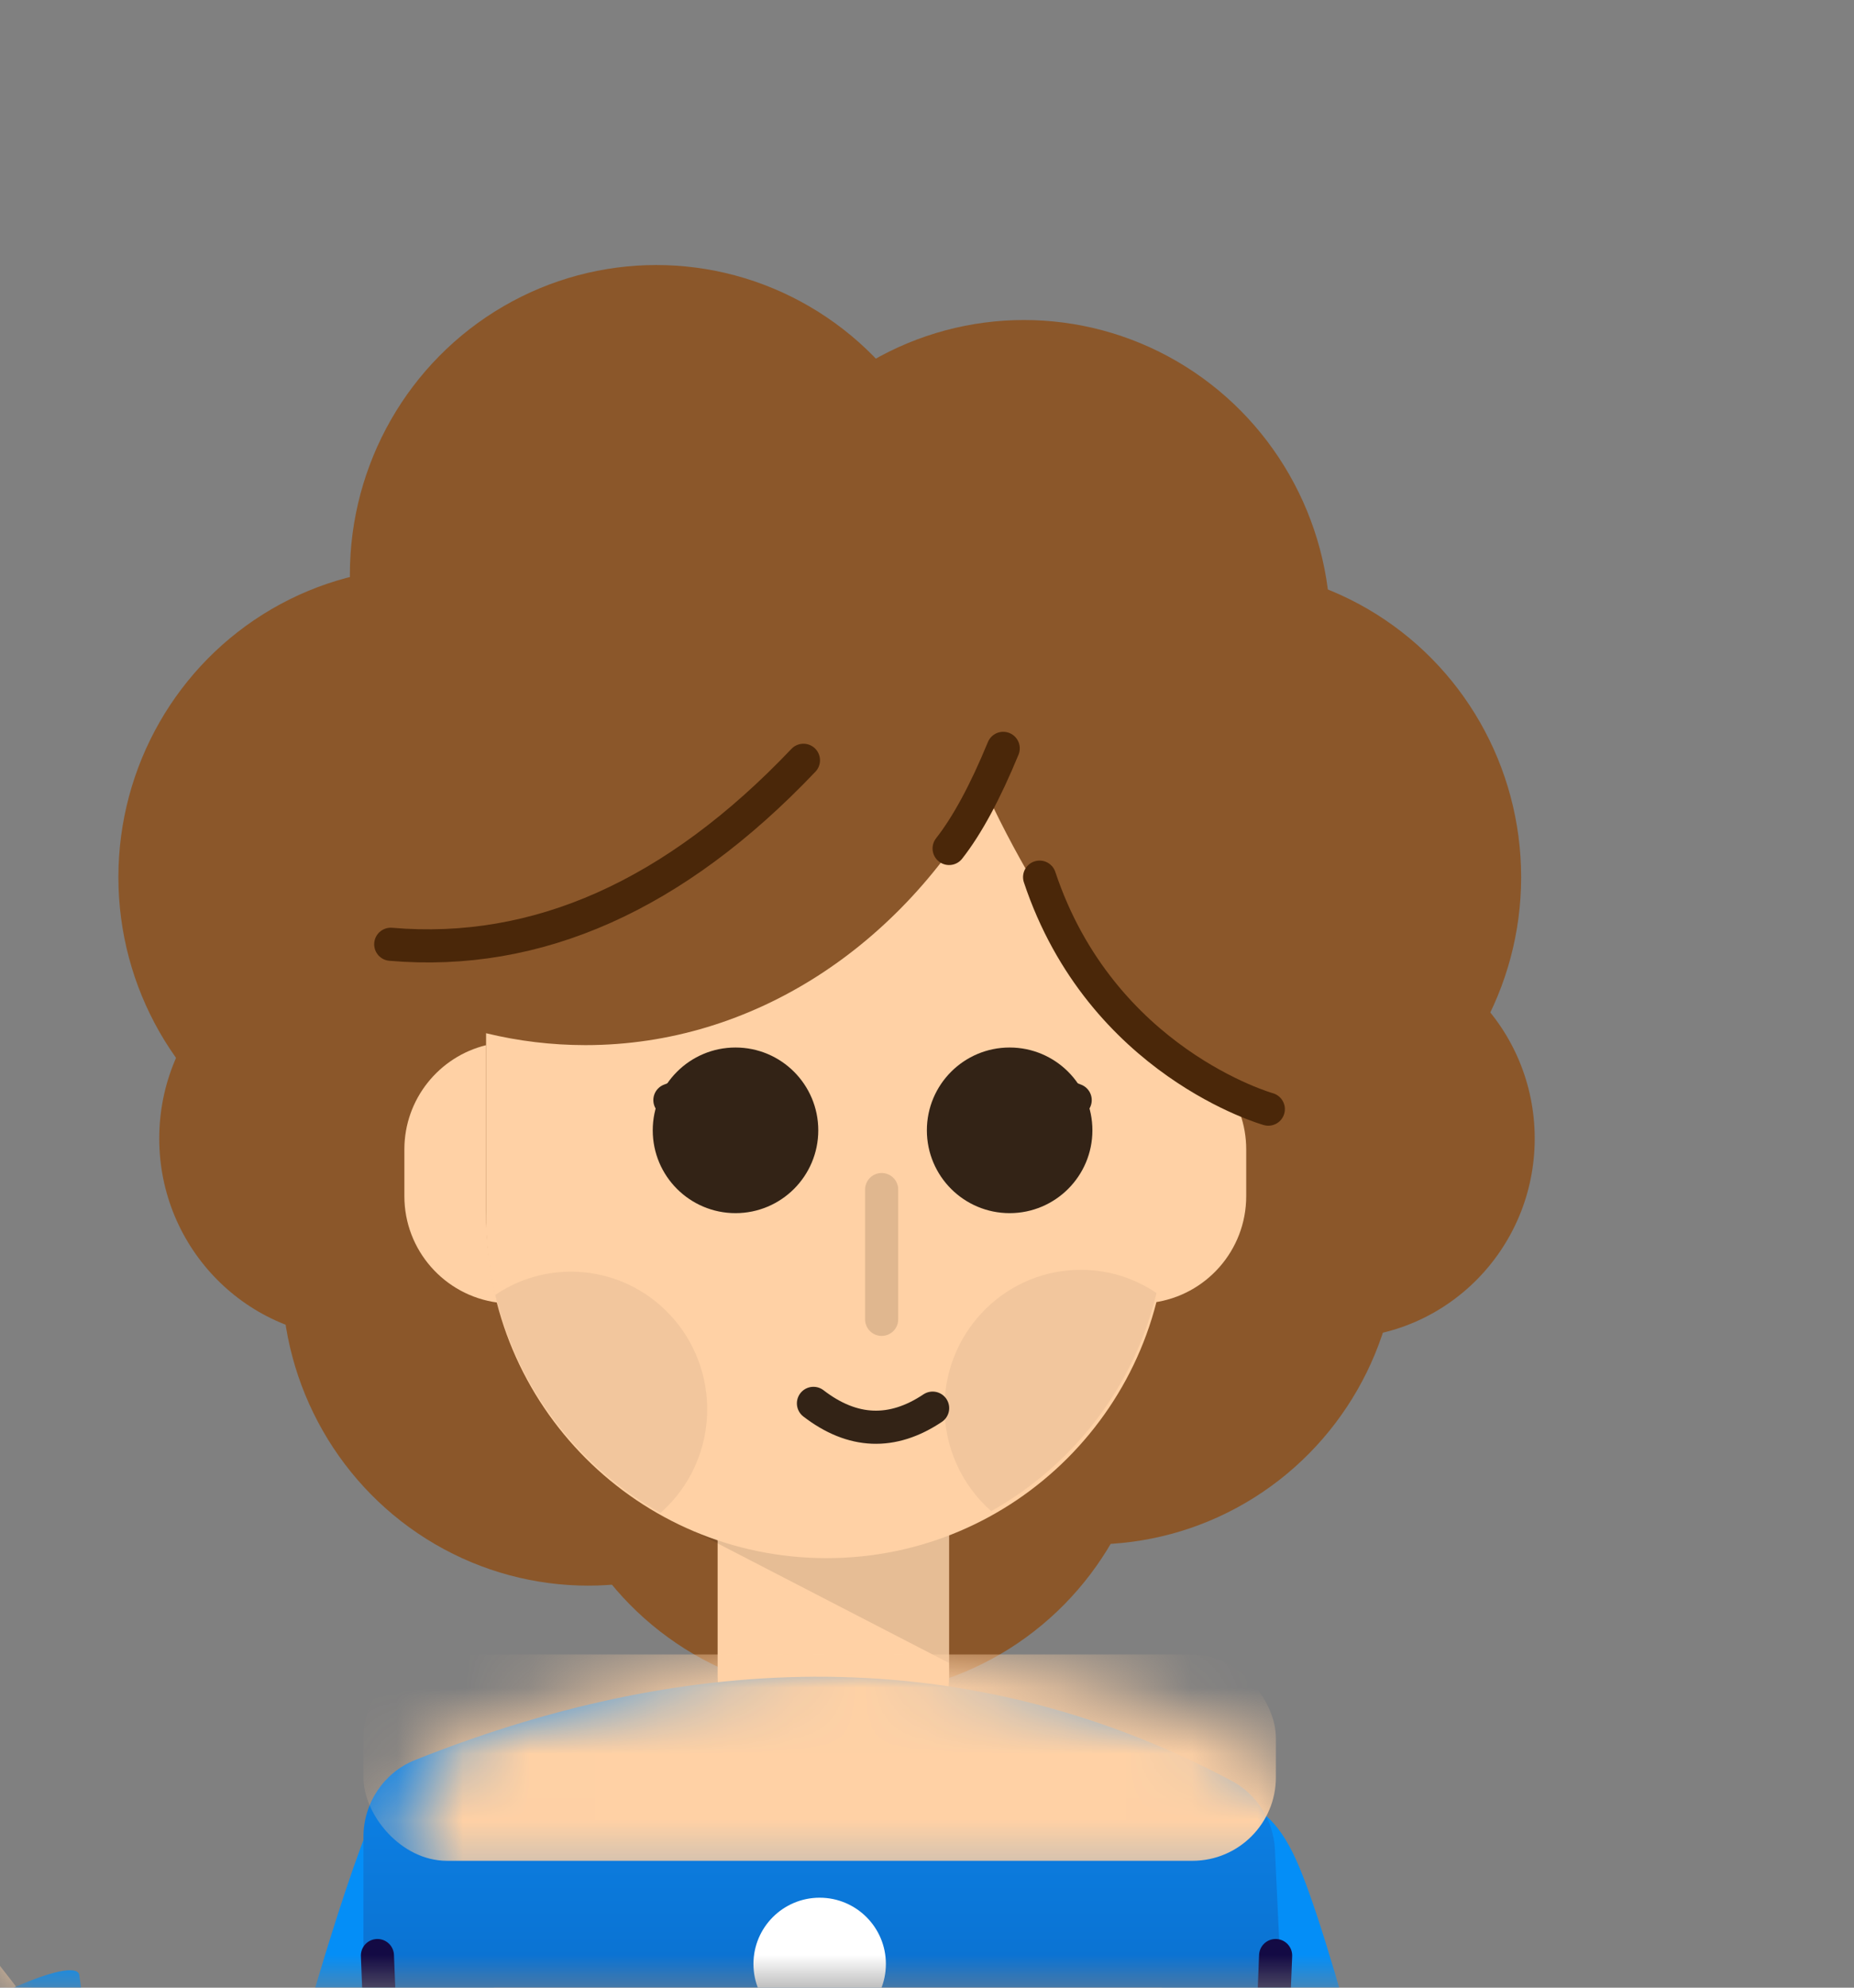 <?xml version="1.0" encoding="UTF-8"?>
<svg width="28px" height="30px" viewBox="0 0 28 30" version="1.1" xmlns="http://www.w3.org/2000/svg" xmlns:xlink="http://www.w3.org/1999/xlink">
    <rect x="0" y="0" width="28" height="30" fill="#808080" stroke="none"/>
    <title>9D3FFEAB-B917-4E2F-BAEC-A818A03B6701</title>
    <defs>
        <rect id="path-1" x="0" y="0" width="28" height="30"></rect>
        <linearGradient x1="50%" y1="0%" x2="50%" y2="100%" id="linearGradient-3">
            <stop stop-color="#0D89F0" offset="0%"></stop>
            <stop stop-color="#053783" offset="100%"></stop>
        </linearGradient>
        <path d="M1.397,1.257 C3.616,0.372 5.756,-0.046 7.816,0.004 C9.883,0.054 11.853,0.576 13.725,1.569 C14.113,1.774 14.363,2.172 14.383,2.614 L15.014,16.066 L0,16.066 L0.617,11.294 L0.617,2.416 C0.617,1.905 0.926,1.445 1.397,1.257 Z" id="path-4"></path>
    </defs>
    <g id="News-App-Designs" stroke="none" stroke-width="1" fill="none" fill-rule="evenodd">
        <g id="signal-app-icons-and-image-sheet" transform="translate(-478, -1391)">
            <g id="author2" transform="translate(478, 1391)">
                <mask id="mask-2" fill="white">
                    <use xlink:href="#path-1"></use>
                </mask>
                <g id="Mask"></g>
                <g id="Character-1" mask="url(#mask-2)">
                    <g transform="translate(-5, 4)">
                        <g id="Head" transform="translate(5.965, 0)">
                            <rect id="Boundary" x="0" y="0" width="23.035" height="31.974"></rect>
                            <g transform="translate(0.823, 0)">
                                <g id="Hair---back" fill="#8B572A">
                                    <ellipse id="Oval" cx="4.628" cy="9.239" rx="4.628" ry="4.672"></ellipse>
                                    <ellipse id="Oval-Copy-91" cx="8.124" cy="4.672" rx="4.628" ry="4.672"></ellipse>
                                    <ellipse id="Oval-Copy-92" cx="13.677" cy="5.502" rx="4.628" ry="4.672"></ellipse>
                                    <ellipse id="Oval-Copy-93" cx="16.557" cy="9.239" rx="4.628" ry="4.672"></ellipse>
                                    <ellipse id="Oval-Copy-94" cx="14.706" cy="14.638" rx="4.628" ry="4.672"></ellipse>
                                    <ellipse id="Oval-Copy-95" cx="11.004" cy="16.921" rx="4.628" ry="4.672"></ellipse>
                                    <ellipse id="Oval-Copy-96" cx="7.096" cy="15.26" rx="4.628" ry="4.672"></ellipse>
                                    <ellipse id="Oval-Copy-97" cx="3.599" cy="13.184" rx="2.982" ry="3.011"></ellipse>
                                    <ellipse id="Oval-Copy-98" cx="18.408" cy="13.184" rx="2.982" ry="3.011"></ellipse>
                                </g>
                                <g id="Neck" transform="translate(8.433, 15.157)">
                                    <rect id="Base" fill="#FFD1A5" x="0.617" y="0" width="3.496" height="7.89" rx="1.748"></rect>
                                    <polygon id="Shadow" fill-opacity="0.1" fill="#000000" points="0 3.819 4.113 5.943 4.113 2.569"></polygon>
                                </g>
                                <g id="Face" transform="translate(4.319, 4.568)">
                                    <g id="Base" fill="#FFD1A5">
                                        <path d="M6.376,0 C9.216,-5.21655819e-16 11.518,2.302 11.518,5.142 L11.518,9.807 C11.518,12.647 9.216,14.949 6.376,14.949 C3.536,14.949 1.234,12.647 1.234,9.807 L1.234,5.142 C1.234,2.302 3.536,5.21655819e-16 6.376,0 Z" id="Face-Copy-2"></path>
                                        <path d="M11.48,7.207 C12.188,7.38 12.714,8.019 12.714,8.781 L12.714,8.781 L12.714,9.485 C12.714,10.306 12.104,10.984 11.312,11.091 C11.422,10.647 11.48,10.184 11.48,9.707 L11.48,9.707 Z" id="Combined-Shape-Copy-3"></path>
                                        <path d="M0.19,7.207 C0.898,7.38 1.424,8.019 1.424,8.781 L1.424,8.781 L1.424,9.485 C1.424,10.306 0.814,10.984 0.022,11.091 C0.132,10.647 0.19,10.184 0.19,9.707 L0.19,9.707 Z" id="Combined-Shape-Copy-4" transform="translate(0.712, 9.139) scale(-1, 1) translate(-0.712, -9.139) "></path>
                                    </g>
                                    <g transform="translate(1.367, 7.862)">
                                        <g id="eyes-+-nose-+-mouth" transform="translate(2.644, 0)" stroke="#332316" stroke-width="0.5">
                                            <path d="M3.967,5.111 C3.376,4.656 2.776,4.632 2.167,5.039" id="Mouth" stroke-linecap="round" transform="translate(3.067, 4.931) scale(-1, -1) translate(-3.067, -4.931) "></path>
                                            <g id="eyes">
                                                <g id="eyes-copy-2" transform="translate(0.36, 0)" fill="#332316">
                                                    <circle id="Oval-Copy" transform="translate(0.63, 0.63) scale(-1, 1) translate(-0.63, -0.63) " cx="0.63" cy="0.63" r="1"></circle>
                                                </g>
                                                <g id="eyes-copy-3" transform="translate(3.06, 0.63) scale(-1, 1) translate(-3.06, -0.63) ">
                                                    <circle id="Oval-Copy" fill="#332316" cx="0.99" cy="0.63" r="1"></circle>
                                                    <path d="M1.829,0.245 C1.229,-0.056 0.62,-0.08 0,0.174" id="Path-3-Copy-5" stroke-linecap="round"></path>
                                                    <path d="M6.12,0.245 C5.521,-0.056 4.911,-0.08 4.291,0.174" id="Path-3-Copy-5" stroke-linecap="round" transform="translate(5.206, 0.123) scale(-1, 1) translate(-5.206, -0.123) "></path>
                                                </g>
                                            </g>
                                            <line x1="3.197" y1="1.524" x2="3.197" y2="3.483" id="Nose" opacity="0.15" stroke-linecap="round"></line>
                                        </g>
                                        <g id="Cheeks" opacity="0.5" transform="translate(0, 2.7)" fill="#000000" fill-opacity="0.1">
                                            <path d="M1.145,0.055 C2.281,0.055 3.202,0.985 3.202,2.131 C3.202,2.769 2.917,3.339 2.469,3.72 C1.247,3.008 0.345,1.807 0.032,0.386 C0.353,0.176 0.735,0.055 1.145,0.055 Z" id="Combined-Shape" transform="translate(1.617, 1.887) rotate(-1) translate(-1.617, -1.887) "></path>
                                            <path d="M7.908,0.027 C9.044,0.027 9.965,0.957 9.965,2.104 C9.965,2.741 9.68,3.312 9.232,3.693 C8.01,2.98 7.108,1.779 6.794,0.358 C7.116,0.148 7.498,0.027 7.908,0.027 Z" id="Combined-Shape-Copy-5" transform="translate(8.38, 1.86) scale(-1, 1) rotate(-1) translate(-8.38, -1.86) "></path>
                                        </g>
                                    </g>
                                </g>
                                <g id="Hair---front" transform="translate(3.496, 2.284)">
                                    <path d="M0,7.267 C0,3.254 3.223,0 7.199,0 C11.174,0 14.397,3.254 14.397,7.267 L14.397,10.797 C12.326,10.267 10.592,7.781 9.618,5.692 C8.337,7.977 6.102,9.49 3.558,9.49 C3.044,9.49 2.542,9.428 2.059,9.311 C1.325,9.133 0.633,8.826 0,8.413 L0,7.267 Z" id="Hair-pollina-Copy-2" fill="#8B572A"></path>
                                    <path d="M9.867,5.011 C9.596,5.669 9.324,6.173 9.05,6.522" id="Path-7-Copy-2" stroke="#4A2709" stroke-width="0.5" stroke-linecap="round"></path>
                                    <path d="M6.85,5.191 C4.908,7.233 2.831,8.158 0.617,7.968" id="Path-11-Copy-2" stroke="#4A2709" stroke-width="0.5" stroke-linecap="round"></path>
                                    <path d="M14.394,7.719 C14.394,7.719 12.831,9.82 9.887,9.689" id="Path-11-Copy-3" stroke="#4A2709" stroke-width="0.5" stroke-linecap="round" transform="translate(12.141, 8.707) rotate(69) translate(-12.141, -8.707) "></path>
                                </g>
                            </g>
                        </g>
                        <g id="Body" transform="translate(0, 18.894)">
                            <rect id="Rectangle" x="5.965" y="0" width="23.035" height="18.894"></rect>
                            <g transform="translate(0, 0.009)">
                                <path d="M28.074,5.488 L25.401,18.47 L22.213,18.532 C22.251,18.369 22.279,18.249 22.297,18.171 C22.585,16.936 22.799,16.024 22.938,15.436 C24.312,9.651 25.235,6.231 25.709,5.177 C26.262,3.946 27.051,4.05 28.074,5.488 Z" id="Shirt-Copy-3" fill="#048EF7" transform="translate(25.144, 11.428) scale(-1, 1) translate(-25.144, -11.428) "></path>
                                <g id="Arm" transform="translate(0, 3.729)">
                                    <path d="M5.333,3.47 C4.401,2.241 3.873,1.72 3.747,1.908 C3.559,2.189 3.747,2.632 3.747,2.67 C3.747,2.709 1.968,2.118 1.746,1.908 C1.523,1.698 0,1.419 0,1.908 C0,2.397 0.18,5.487 2.48,5.084 C4.014,4.815 4.965,4.277 5.333,3.47 Z" id="Path-15" fill="#FFD1A5"></path>
                                    <path d="M12.817,1.613 L10.19,14.596 C7.609,14.876 6.019,14.759 5.419,14.246 C4.118,13.133 2.017,7.548 2.295,6.005 C2.58,4.422 6.134,2.735 6.197,3.176 C6.954,8.491 7.629,11.693 7.931,10.402 C9.182,5.051 10.204,1.739 10.649,0.748 C11.203,-0.483 11.925,-0.194 12.817,1.613 Z" id="Shirt-Copy-4" fill="#048EF7"></path>
                                </g>
                                <g id="Rectangle" transform="translate(9.872, 2.404)">
                                    <mask id="mask-5" fill="white">
                                        <use xlink:href="#path-4"></use>
                                    </mask>
                                    <use id="Mask" fill="url(#linearGradient-3)" xlink:href="#path-4"></use>
                                    <rect fill="#FFD1A5" mask="url(#mask-5)" x="0.617" y="-0.336" width="13.78" height="3.114" rx="1.26"></rect>
                                </g>
                                <ellipse id="Oval-Copy-5" fill="#FFFFFF" cx="17.379" cy="6.739" rx="1" ry="1"></ellipse>
                                <path d="" id="Path-6-Copy-2" stroke="#979797" stroke-width="0.5"></path>
                                <polyline id="Path-10-Copy-3" stroke="#130A44" stroke-width="0.5" stroke-linecap="round" points="24.265 6.612 23.949 14.598 24.887 18.12"></polyline>
                                <polyline id="Path-10-Copy-4" stroke="#130A44" stroke-width="0.5" stroke-linecap="round" transform="translate(10.547, 12.366) scale(-1, 1) translate(-10.547, -12.366) " points="10.394 6.612 10.078 14.598 11.016 18.12"></polyline>
                                <path d="" id="Path-12-Copy" stroke="#979797" stroke-width="0.5"></path>
                            </g>
                        </g>
                    </g>
                </g>
            </g>
        </g>
    </g>
</svg>